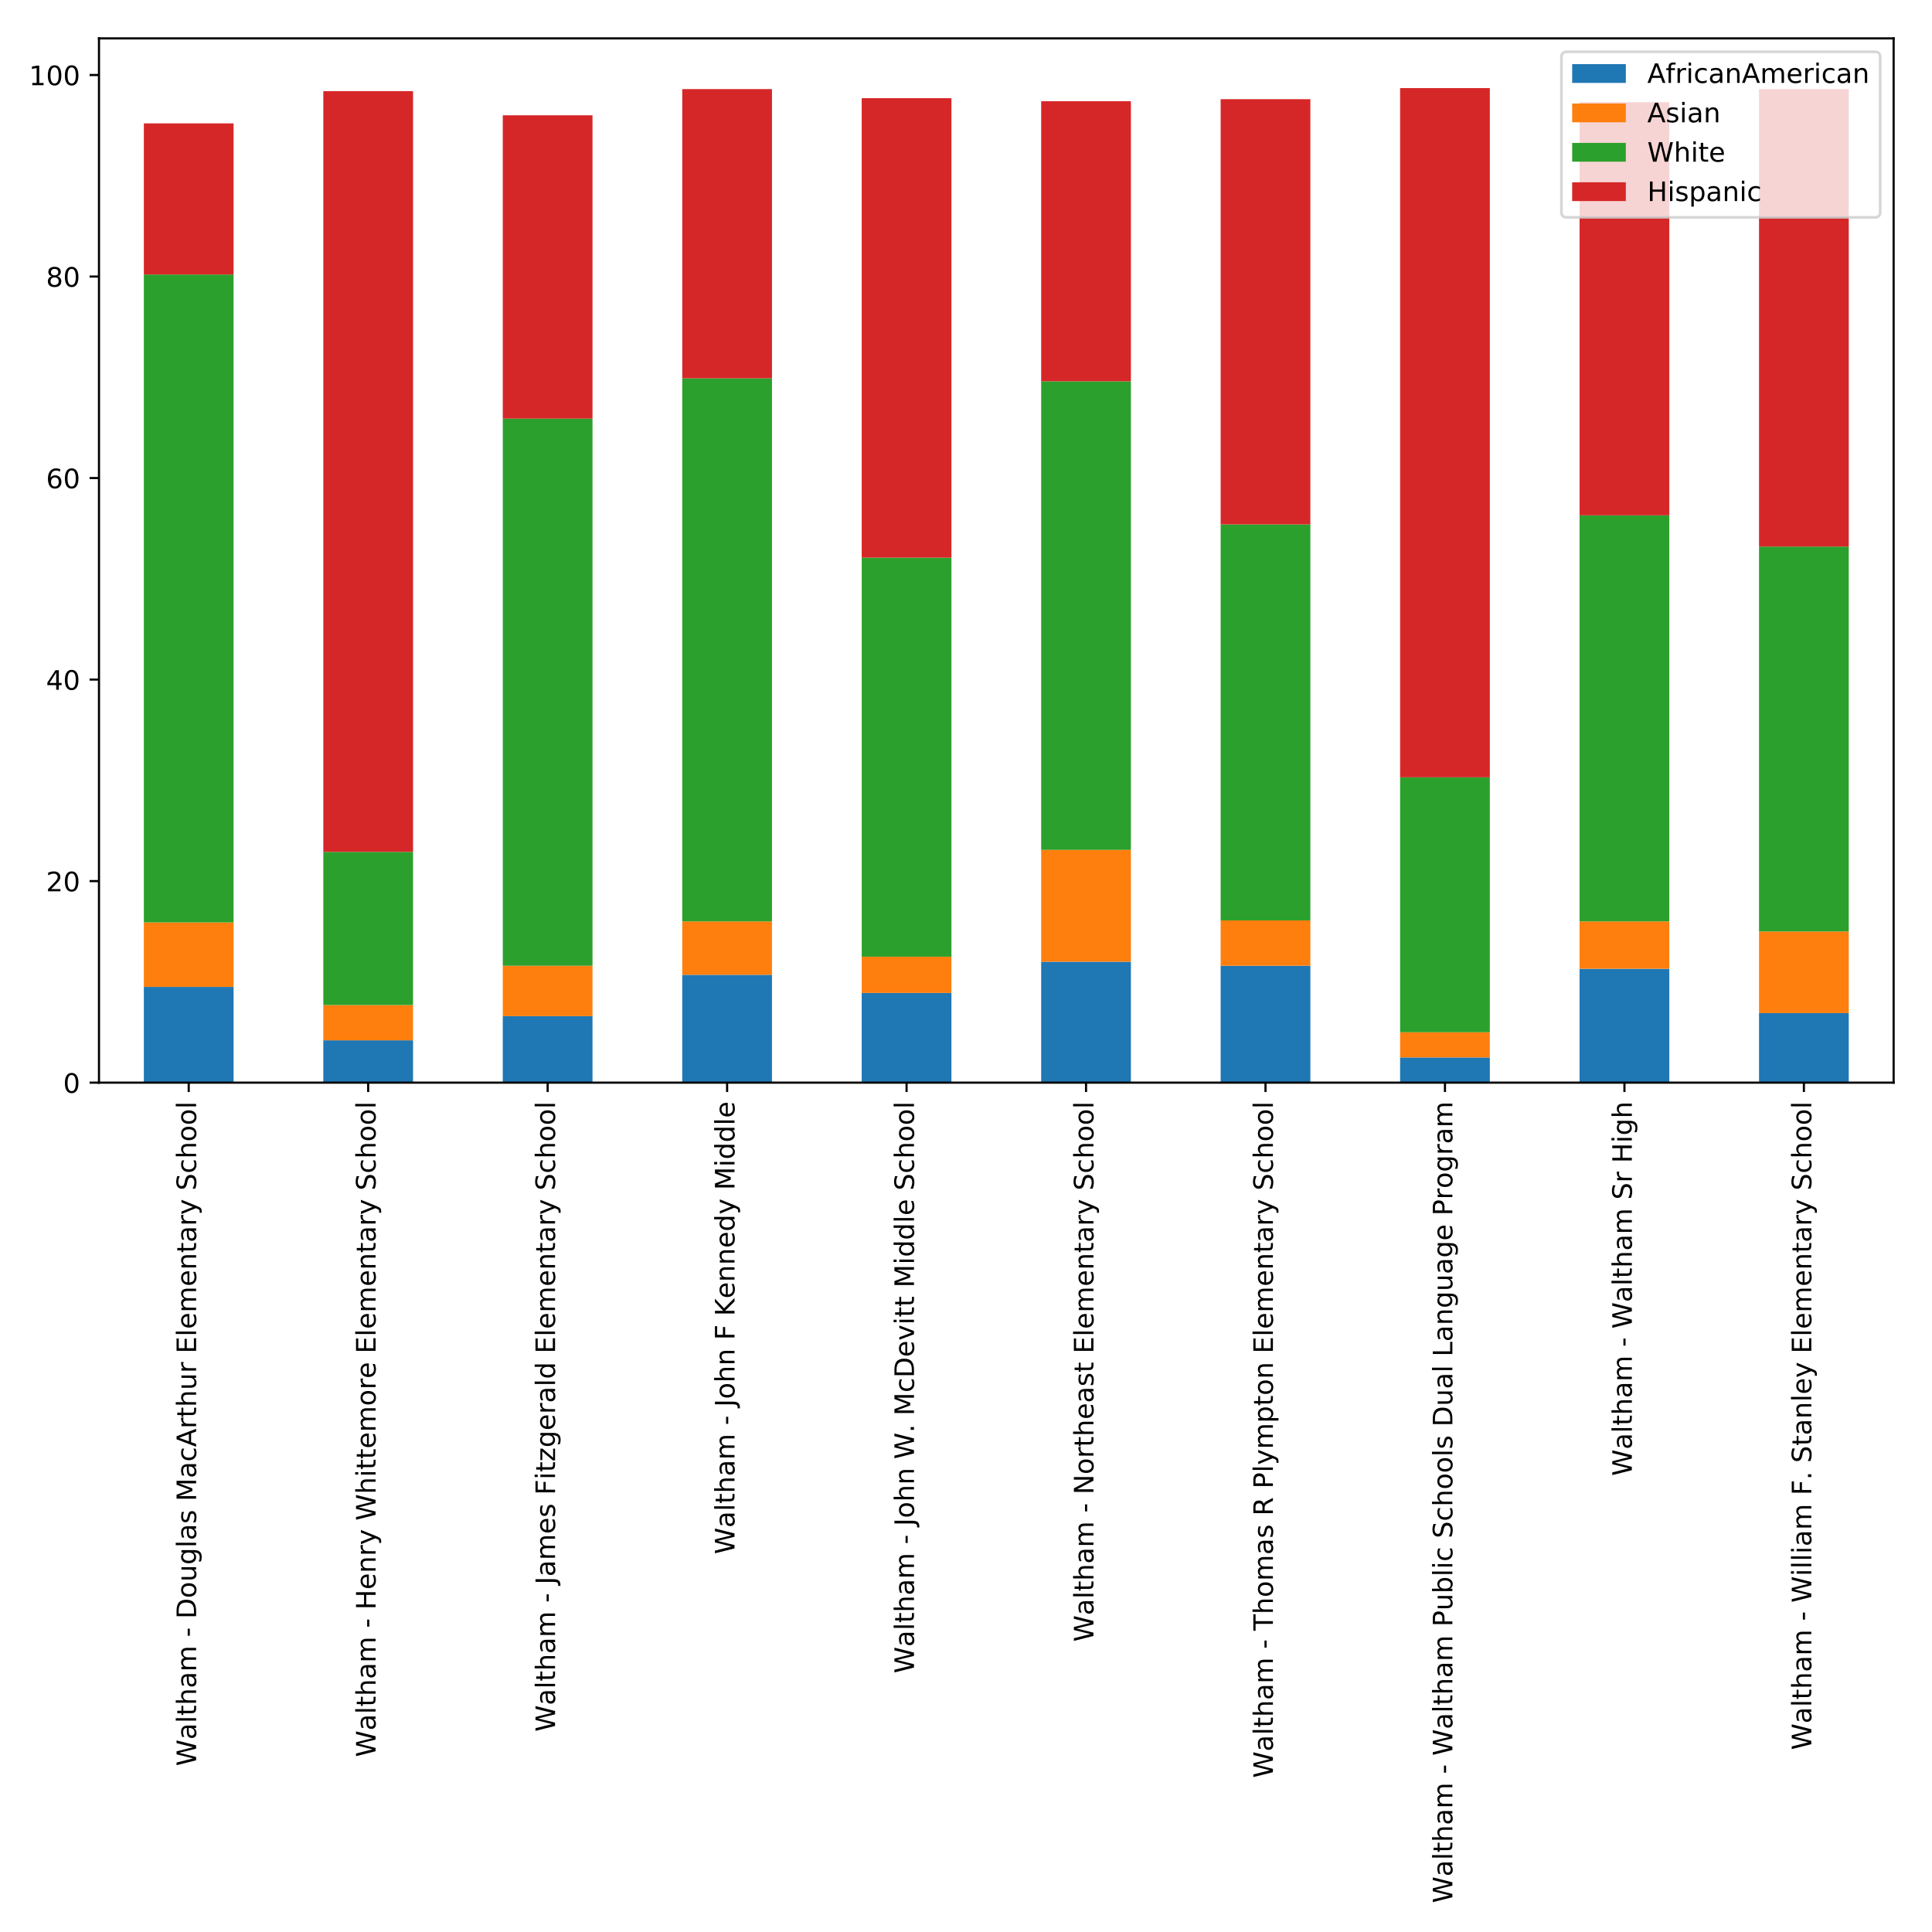 <?xml version="1.0" encoding="utf-8" standalone="no"?>
<!DOCTYPE svg PUBLIC "-//W3C//DTD SVG 1.1//EN"
  "http://www.w3.org/Graphics/SVG/1.1/DTD/svg11.dtd">
<!-- Created with matplotlib (http://matplotlib.org/) -->
<svg height="720pt" version="1.1" viewBox="0 0 720 720" width="720pt" xmlns="http://www.w3.org/2000/svg" xmlns:xlink="http://www.w3.org/1999/xlink">
 <defs>
  <style type="text/css">
*{stroke-linecap:butt;stroke-linejoin:round;}
  </style>
 </defs>
 <g id="figure_1">
  <g id="patch_1">
   <path d="M 0 720 
L 720 720 
L 720 0 
L 0 0 
z
" style="fill:#ffffff;"/>
  </g>
  <g id="axes_1">
   <g id="patch_2">
    <path d="M 36.888 403.466 
L 705.7 403.466 
L 705.7 14.3 
L 36.888 14.3 
z
" style="fill:#ffffff;"/>
   </g>
   <g id="patch_3">
    <path clip-path="url(#p756a286dbc)" d="M 53.608 403.466 
L 87.048 403.466 
L 87.048 367.792 
L 53.608 367.792 
z
" style="fill:#1f77b4;"/>
   </g>
   <g id="patch_4">
    <path clip-path="url(#p756a286dbc)" d="M 120.489 403.466 
L 153.93 403.466 
L 153.93 387.694 
L 120.489 387.694 
z
" style="fill:#1f77b4;"/>
   </g>
   <g id="patch_5">
    <path clip-path="url(#p756a286dbc)" d="M 187.37 403.466 
L 220.811 403.466 
L 220.811 378.682 
L 187.37 378.682 
z
" style="fill:#1f77b4;"/>
   </g>
   <g id="patch_6">
    <path clip-path="url(#p756a286dbc)" d="M 254.252 403.466 
L 287.692 403.466 
L 287.692 363.285 
L 254.252 363.285 
z
" style="fill:#1f77b4;"/>
   </g>
   <g id="patch_7">
    <path clip-path="url(#p756a286dbc)" d="M 321.133 403.466 
L 354.573 403.466 
L 354.573 370.045 
L 321.133 370.045 
z
" style="fill:#1f77b4;"/>
   </g>
   <g id="patch_8">
    <path clip-path="url(#p756a286dbc)" d="M 388.014 403.466 
L 421.455 403.466 
L 421.455 358.404 
L 388.014 358.404 
z
" style="fill:#1f77b4;"/>
   </g>
   <g id="patch_9">
    <path clip-path="url(#p756a286dbc)" d="M 454.895 403.466 
L 488.336 403.466 
L 488.336 359.906 
L 454.895 359.906 
z
" style="fill:#1f77b4;"/>
   </g>
   <g id="patch_10">
    <path clip-path="url(#p756a286dbc)" d="M 521.777 403.466 
L 555.217 403.466 
L 555.217 394.078 
L 521.777 394.078 
z
" style="fill:#1f77b4;"/>
   </g>
   <g id="patch_11">
    <path clip-path="url(#p756a286dbc)" d="M 588.658 403.466 
L 622.098 403.466 
L 622.098 361.032 
L 588.658 361.032 
z
" style="fill:#1f77b4;"/>
   </g>
   <g id="patch_12">
    <path clip-path="url(#p756a286dbc)" d="M 655.539 403.466 
L 688.98 403.466 
L 688.98 377.555 
L 655.539 377.555 
z
" style="fill:#1f77b4;"/>
   </g>
   <g id="patch_13">
    <path clip-path="url(#p756a286dbc)" d="M 53.608 367.792 
L 87.048 367.792 
L 87.048 343.759 
L 53.608 343.759 
z
" style="fill:#ff7f0e;"/>
   </g>
   <g id="patch_14">
    <path clip-path="url(#p756a286dbc)" d="M 120.489 387.694 
L 153.93 387.694 
L 153.93 374.551 
L 120.489 374.551 
z
" style="fill:#ff7f0e;"/>
   </g>
   <g id="patch_15">
    <path clip-path="url(#p756a286dbc)" d="M 187.37 378.682 
L 220.811 378.682 
L 220.811 359.906 
L 187.37 359.906 
z
" style="fill:#ff7f0e;"/>
   </g>
   <g id="patch_16">
    <path clip-path="url(#p756a286dbc)" d="M 254.252 363.285 
L 287.692 363.285 
L 287.692 343.383 
L 254.252 343.383 
z
" style="fill:#ff7f0e;"/>
   </g>
   <g id="patch_17">
    <path clip-path="url(#p756a286dbc)" d="M 321.133 370.045 
L 354.573 370.045 
L 354.573 356.526 
L 321.133 356.526 
z
" style="fill:#ff7f0e;"/>
   </g>
   <g id="patch_18">
    <path clip-path="url(#p756a286dbc)" d="M 388.014 358.404 
L 421.455 358.404 
L 421.455 316.722 
L 388.014 316.722 
z
" style="fill:#ff7f0e;"/>
   </g>
   <g id="patch_19">
    <path clip-path="url(#p756a286dbc)" d="M 454.895 359.906 
L 488.336 359.906 
L 488.336 343.008 
L 454.895 343.008 
z
" style="fill:#ff7f0e;"/>
   </g>
   <g id="patch_20">
    <path clip-path="url(#p756a286dbc)" d="M 521.777 394.078 
L 555.217 394.078 
L 555.217 384.69 
L 521.777 384.69 
z
" style="fill:#ff7f0e;"/>
   </g>
   <g id="patch_21">
    <path clip-path="url(#p756a286dbc)" d="M 588.658 361.032 
L 622.098 361.032 
L 622.098 343.383 
L 588.658 343.383 
z
" style="fill:#ff7f0e;"/>
   </g>
   <g id="patch_22">
    <path clip-path="url(#p756a286dbc)" d="M 655.539 377.555 
L 688.98 377.555 
L 688.98 347.138 
L 655.539 347.138 
z
" style="fill:#ff7f0e;"/>
   </g>
   <g id="patch_23">
    <path clip-path="url(#p756a286dbc)" d="M 53.608 343.759 
L 87.048 343.759 
L 87.048 102.302 
L 53.608 102.302 
z
" style="fill:#2ca02c;"/>
   </g>
   <g id="patch_24">
    <path clip-path="url(#p756a286dbc)" d="M 120.489 374.551 
L 153.93 374.551 
L 153.93 317.473 
L 120.489 317.473 
z
" style="fill:#2ca02c;"/>
   </g>
   <g id="patch_25">
    <path clip-path="url(#p756a286dbc)" d="M 187.37 359.906 
L 220.811 359.906 
L 220.811 156.001 
L 187.37 156.001 
z
" style="fill:#2ca02c;"/>
   </g>
   <g id="patch_26">
    <path clip-path="url(#p756a286dbc)" d="M 254.252 343.383 
L 287.692 343.383 
L 287.692 140.98 
L 254.252 140.98 
z
" style="fill:#2ca02c;"/>
   </g>
   <g id="patch_27">
    <path clip-path="url(#p756a286dbc)" d="M 321.133 356.526 
L 354.573 356.526 
L 354.573 207.822 
L 321.133 207.822 
z
" style="fill:#2ca02c;"/>
   </g>
   <g id="patch_28">
    <path clip-path="url(#p756a286dbc)" d="M 388.014 316.722 
L 421.455 316.722 
L 421.455 142.107 
L 388.014 142.107 
z
" style="fill:#2ca02c;"/>
   </g>
   <g id="patch_29">
    <path clip-path="url(#p756a286dbc)" d="M 454.895 343.008 
L 488.336 343.008 
L 488.336 195.43 
L 454.895 195.43 
z
" style="fill:#2ca02c;"/>
   </g>
   <g id="patch_30">
    <path clip-path="url(#p756a286dbc)" d="M 521.777 384.69 
L 555.217 384.69 
L 555.217 289.684 
L 521.777 289.684 
z
" style="fill:#2ca02c;"/>
   </g>
   <g id="patch_31">
    <path clip-path="url(#p756a286dbc)" d="M 588.658 343.383 
L 622.098 343.383 
L 622.098 192.05 
L 588.658 192.05 
z
" style="fill:#2ca02c;"/>
   </g>
   <g id="patch_32">
    <path clip-path="url(#p756a286dbc)" d="M 655.539 347.138 
L 688.98 347.138 
L 688.98 203.691 
L 655.539 203.691 
z
" style="fill:#2ca02c;"/>
   </g>
   <g id="patch_33">
    <path clip-path="url(#p756a286dbc)" d="M 53.608 102.302 
L 87.048 102.302 
L 87.048 45.975 
L 53.608 45.975 
z
" style="fill:#d62728;"/>
   </g>
   <g id="patch_34">
    <path clip-path="url(#p756a286dbc)" d="M 120.489 317.473 
L 153.93 317.473 
L 153.93 33.958 
L 120.489 33.958 
z
" style="fill:#d62728;"/>
   </g>
   <g id="patch_35">
    <path clip-path="url(#p756a286dbc)" d="M 187.37 156.001 
L 220.811 156.001 
L 220.811 42.971 
L 187.37 42.971 
z
" style="fill:#d62728;"/>
   </g>
   <g id="patch_36">
    <path clip-path="url(#p756a286dbc)" d="M 254.252 140.98 
L 287.692 140.98 
L 287.692 33.207 
L 254.252 33.207 
z
" style="fill:#d62728;"/>
   </g>
   <g id="patch_37">
    <path clip-path="url(#p756a286dbc)" d="M 321.133 207.822 
L 354.573 207.822 
L 354.573 36.587 
L 321.133 36.587 
z
" style="fill:#d62728;"/>
   </g>
   <g id="patch_38">
    <path clip-path="url(#p756a286dbc)" d="M 388.014 142.107 
L 421.455 142.107 
L 421.455 37.713 
L 388.014 37.713 
z
" style="fill:#d62728;"/>
   </g>
   <g id="patch_39">
    <path clip-path="url(#p756a286dbc)" d="M 454.895 195.43 
L 488.336 195.43 
L 488.336 36.962 
L 454.895 36.962 
z
" style="fill:#d62728;"/>
   </g>
   <g id="patch_40">
    <path clip-path="url(#p756a286dbc)" d="M 521.777 289.684 
L 555.217 289.684 
L 555.217 32.832 
L 521.777 32.832 
z
" style="fill:#d62728;"/>
   </g>
   <g id="patch_41">
    <path clip-path="url(#p756a286dbc)" d="M 588.658 192.05 
L 622.098 192.05 
L 622.098 38.089 
L 588.658 38.089 
z
" style="fill:#d62728;"/>
   </g>
   <g id="patch_42">
    <path clip-path="url(#p756a286dbc)" d="M 655.539 203.691 
L 688.98 203.691 
L 688.98 33.207 
L 655.539 33.207 
z
" style="fill:#d62728;"/>
   </g>
   <g id="matplotlib.axis_1">
    <g id="xtick_1">
     <g id="line2d_1">
      <defs>
       <path d="M 0 0 
L 0 3.5 
" id="mba7e3a25f5" style="stroke:#000000;stroke-width:0.8;"/>
      </defs>
      <g>
       <use style="stroke:#000000;stroke-width:0.8;" x="70.328" xlink:href="#mba7e3a25f5" y="403.466"/>
      </g>
     </g>
     <g id="text_1">
      <!-- Waltham - Douglas MacArthur Elementary School -->
      <defs>
       <path d="M 3.328 72.906 
L 13.281 72.906 
L 28.609 11.281 
L 43.891 72.906 
L 54.984 72.906 
L 70.312 11.281 
L 85.594 72.906 
L 95.609 72.906 
L 77.297 0 
L 64.891 0 
L 49.516 63.281 
L 33.984 0 
L 21.578 0 
z
" id="DejaVuSans-57"/>
       <path d="M 34.281 27.484 
Q 23.391 27.484 19.188 25 
Q 14.984 22.516 14.984 16.5 
Q 14.984 11.719 18.141 8.906 
Q 21.297 6.109 26.703 6.109 
Q 34.188 6.109 38.703 11.406 
Q 43.219 16.703 43.219 25.484 
L 43.219 27.484 
z
M 52.203 31.203 
L 52.203 0 
L 43.219 0 
L 43.219 8.297 
Q 40.141 3.328 35.547 0.953 
Q 30.953 -1.422 24.312 -1.422 
Q 15.922 -1.422 10.953 3.297 
Q 6 8.016 6 15.922 
Q 6 25.141 12.172 29.828 
Q 18.359 34.516 30.609 34.516 
L 43.219 34.516 
L 43.219 35.406 
Q 43.219 41.609 39.141 45 
Q 35.062 48.391 27.688 48.391 
Q 23 48.391 18.547 47.266 
Q 14.109 46.141 10.016 43.891 
L 10.016 52.203 
Q 14.938 54.109 19.578 55.047 
Q 24.219 56 28.609 56 
Q 40.484 56 46.344 49.844 
Q 52.203 43.703 52.203 31.203 
z
" id="DejaVuSans-61"/>
       <path d="M 9.422 75.984 
L 18.406 75.984 
L 18.406 0 
L 9.422 0 
z
" id="DejaVuSans-6c"/>
       <path d="M 18.312 70.219 
L 18.312 54.688 
L 36.812 54.688 
L 36.812 47.703 
L 18.312 47.703 
L 18.312 18.016 
Q 18.312 11.328 20.141 9.422 
Q 21.969 7.516 27.594 7.516 
L 36.812 7.516 
L 36.812 0 
L 27.594 0 
Q 17.188 0 13.234 3.875 
Q 9.281 7.766 9.281 18.016 
L 9.281 47.703 
L 2.688 47.703 
L 2.688 54.688 
L 9.281 54.688 
L 9.281 70.219 
z
" id="DejaVuSans-74"/>
       <path d="M 54.891 33.016 
L 54.891 0 
L 45.906 0 
L 45.906 32.719 
Q 45.906 40.484 42.875 44.328 
Q 39.844 48.188 33.797 48.188 
Q 26.516 48.188 22.312 43.547 
Q 18.109 38.922 18.109 30.906 
L 18.109 0 
L 9.078 0 
L 9.078 75.984 
L 18.109 75.984 
L 18.109 46.188 
Q 21.344 51.125 25.703 53.562 
Q 30.078 56 35.797 56 
Q 45.219 56 50.047 50.172 
Q 54.891 44.344 54.891 33.016 
z
" id="DejaVuSans-68"/>
       <path d="M 52 44.188 
Q 55.375 50.25 60.062 53.125 
Q 64.75 56 71.094 56 
Q 79.641 56 84.281 50.016 
Q 88.922 44.047 88.922 33.016 
L 88.922 0 
L 79.891 0 
L 79.891 32.719 
Q 79.891 40.578 77.094 44.375 
Q 74.312 48.188 68.609 48.188 
Q 61.625 48.188 57.562 43.547 
Q 53.516 38.922 53.516 30.906 
L 53.516 0 
L 44.484 0 
L 44.484 32.719 
Q 44.484 40.625 41.703 44.406 
Q 38.922 48.188 33.109 48.188 
Q 26.219 48.188 22.156 43.531 
Q 18.109 38.875 18.109 30.906 
L 18.109 0 
L 9.078 0 
L 9.078 54.688 
L 18.109 54.688 
L 18.109 46.188 
Q 21.188 51.219 25.484 53.609 
Q 29.781 56 35.688 56 
Q 41.656 56 45.828 52.969 
Q 50 49.953 52 44.188 
z
" id="DejaVuSans-6d"/>
       <path id="DejaVuSans-20"/>
       <path d="M 4.891 31.391 
L 31.203 31.391 
L 31.203 23.391 
L 4.891 23.391 
z
" id="DejaVuSans-2d"/>
       <path d="M 19.672 64.797 
L 19.672 8.109 
L 31.594 8.109 
Q 46.688 8.109 53.688 14.938 
Q 60.688 21.781 60.688 36.531 
Q 60.688 51.172 53.688 57.984 
Q 46.688 64.797 31.594 64.797 
z
M 9.812 72.906 
L 30.078 72.906 
Q 51.266 72.906 61.172 64.094 
Q 71.094 55.281 71.094 36.531 
Q 71.094 17.672 61.125 8.828 
Q 51.172 0 30.078 0 
L 9.812 0 
z
" id="DejaVuSans-44"/>
       <path d="M 30.609 48.391 
Q 23.391 48.391 19.188 42.75 
Q 14.984 37.109 14.984 27.297 
Q 14.984 17.484 19.156 11.844 
Q 23.344 6.203 30.609 6.203 
Q 37.797 6.203 41.984 11.859 
Q 46.188 17.531 46.188 27.297 
Q 46.188 37.016 41.984 42.703 
Q 37.797 48.391 30.609 48.391 
z
M 30.609 56 
Q 42.328 56 49.016 48.375 
Q 55.719 40.766 55.719 27.297 
Q 55.719 13.875 49.016 6.219 
Q 42.328 -1.422 30.609 -1.422 
Q 18.844 -1.422 12.172 6.219 
Q 5.516 13.875 5.516 27.297 
Q 5.516 40.766 12.172 48.375 
Q 18.844 56 30.609 56 
z
" id="DejaVuSans-6f"/>
       <path d="M 8.5 21.578 
L 8.5 54.688 
L 17.484 54.688 
L 17.484 21.922 
Q 17.484 14.156 20.5 10.266 
Q 23.531 6.391 29.594 6.391 
Q 36.859 6.391 41.078 11.031 
Q 45.312 15.672 45.312 23.688 
L 45.312 54.688 
L 54.297 54.688 
L 54.297 0 
L 45.312 0 
L 45.312 8.406 
Q 42.047 3.422 37.719 1 
Q 33.406 -1.422 27.688 -1.422 
Q 18.266 -1.422 13.375 4.438 
Q 8.5 10.297 8.5 21.578 
z
M 31.109 56 
z
" id="DejaVuSans-75"/>
       <path d="M 45.406 27.984 
Q 45.406 37.75 41.375 43.109 
Q 37.359 48.484 30.078 48.484 
Q 22.859 48.484 18.828 43.109 
Q 14.797 37.75 14.797 27.984 
Q 14.797 18.266 18.828 12.891 
Q 22.859 7.516 30.078 7.516 
Q 37.359 7.516 41.375 12.891 
Q 45.406 18.266 45.406 27.984 
z
M 54.391 6.781 
Q 54.391 -7.172 48.188 -13.984 
Q 42 -20.797 29.203 -20.797 
Q 24.469 -20.797 20.266 -20.094 
Q 16.062 -19.391 12.109 -17.922 
L 12.109 -9.188 
Q 16.062 -11.328 19.922 -12.344 
Q 23.781 -13.375 27.781 -13.375 
Q 36.625 -13.375 41.016 -8.766 
Q 45.406 -4.156 45.406 5.172 
L 45.406 9.625 
Q 42.625 4.781 38.281 2.391 
Q 33.938 0 27.875 0 
Q 17.828 0 11.672 7.656 
Q 5.516 15.328 5.516 27.984 
Q 5.516 40.672 11.672 48.328 
Q 17.828 56 27.875 56 
Q 33.938 56 38.281 53.609 
Q 42.625 51.219 45.406 46.391 
L 45.406 54.688 
L 54.391 54.688 
z
" id="DejaVuSans-67"/>
       <path d="M 44.281 53.078 
L 44.281 44.578 
Q 40.484 46.531 36.375 47.5 
Q 32.281 48.484 27.875 48.484 
Q 21.188 48.484 17.844 46.438 
Q 14.5 44.391 14.5 40.281 
Q 14.5 37.156 16.891 35.375 
Q 19.281 33.594 26.516 31.984 
L 29.594 31.297 
Q 39.156 29.25 43.188 25.516 
Q 47.219 21.781 47.219 15.094 
Q 47.219 7.469 41.188 3.016 
Q 35.156 -1.422 24.609 -1.422 
Q 20.219 -1.422 15.453 -0.562 
Q 10.688 0.297 5.422 2 
L 5.422 11.281 
Q 10.406 8.688 15.234 7.391 
Q 20.062 6.109 24.812 6.109 
Q 31.156 6.109 34.562 8.281 
Q 37.984 10.453 37.984 14.406 
Q 37.984 18.062 35.516 20.016 
Q 33.062 21.969 24.703 23.781 
L 21.578 24.516 
Q 13.234 26.266 9.516 29.906 
Q 5.812 33.547 5.812 39.891 
Q 5.812 47.609 11.281 51.797 
Q 16.75 56 26.812 56 
Q 31.781 56 36.172 55.266 
Q 40.578 54.547 44.281 53.078 
z
" id="DejaVuSans-73"/>
       <path d="M 9.812 72.906 
L 24.516 72.906 
L 43.109 23.297 
L 61.812 72.906 
L 76.516 72.906 
L 76.516 0 
L 66.891 0 
L 66.891 64.016 
L 48.094 14.016 
L 38.188 14.016 
L 19.391 64.016 
L 19.391 0 
L 9.812 0 
z
" id="DejaVuSans-4d"/>
       <path d="M 48.781 52.594 
L 48.781 44.188 
Q 44.969 46.297 41.141 47.344 
Q 37.312 48.391 33.406 48.391 
Q 24.656 48.391 19.812 42.844 
Q 14.984 37.312 14.984 27.297 
Q 14.984 17.281 19.812 11.734 
Q 24.656 6.203 33.406 6.203 
Q 37.312 6.203 41.141 7.25 
Q 44.969 8.297 48.781 10.406 
L 48.781 2.094 
Q 45.016 0.344 40.984 -0.531 
Q 36.969 -1.422 32.422 -1.422 
Q 20.062 -1.422 12.781 6.344 
Q 5.516 14.109 5.516 27.297 
Q 5.516 40.672 12.859 48.328 
Q 20.219 56 33.016 56 
Q 37.156 56 41.109 55.141 
Q 45.062 54.297 48.781 52.594 
z
" id="DejaVuSans-63"/>
       <path d="M 34.188 63.188 
L 20.797 26.906 
L 47.609 26.906 
z
M 28.609 72.906 
L 39.797 72.906 
L 67.578 0 
L 57.328 0 
L 50.688 18.703 
L 17.828 18.703 
L 11.188 0 
L 0.781 0 
z
" id="DejaVuSans-41"/>
       <path d="M 41.109 46.297 
Q 39.594 47.172 37.812 47.578 
Q 36.031 48 33.891 48 
Q 26.266 48 22.188 43.047 
Q 18.109 38.094 18.109 28.812 
L 18.109 0 
L 9.078 0 
L 9.078 54.688 
L 18.109 54.688 
L 18.109 46.188 
Q 20.953 51.172 25.484 53.578 
Q 30.031 56 36.531 56 
Q 37.453 56 38.578 55.875 
Q 39.703 55.766 41.062 55.516 
z
" id="DejaVuSans-72"/>
       <path d="M 9.812 72.906 
L 55.906 72.906 
L 55.906 64.594 
L 19.672 64.594 
L 19.672 43.016 
L 54.391 43.016 
L 54.391 34.719 
L 19.672 34.719 
L 19.672 8.297 
L 56.781 8.297 
L 56.781 0 
L 9.812 0 
z
" id="DejaVuSans-45"/>
       <path d="M 56.203 29.594 
L 56.203 25.203 
L 14.891 25.203 
Q 15.484 15.922 20.484 11.062 
Q 25.484 6.203 34.422 6.203 
Q 39.594 6.203 44.453 7.469 
Q 49.312 8.734 54.109 11.281 
L 54.109 2.781 
Q 49.266 0.734 44.188 -0.344 
Q 39.109 -1.422 33.891 -1.422 
Q 20.797 -1.422 13.156 6.188 
Q 5.516 13.812 5.516 26.812 
Q 5.516 40.234 12.766 48.109 
Q 20.016 56 32.328 56 
Q 43.359 56 49.781 48.891 
Q 56.203 41.797 56.203 29.594 
z
M 47.219 32.234 
Q 47.125 39.594 43.094 43.984 
Q 39.062 48.391 32.422 48.391 
Q 24.906 48.391 20.391 44.141 
Q 15.875 39.891 15.188 32.172 
z
" id="DejaVuSans-65"/>
       <path d="M 54.891 33.016 
L 54.891 0 
L 45.906 0 
L 45.906 32.719 
Q 45.906 40.484 42.875 44.328 
Q 39.844 48.188 33.797 48.188 
Q 26.516 48.188 22.312 43.547 
Q 18.109 38.922 18.109 30.906 
L 18.109 0 
L 9.078 0 
L 9.078 54.688 
L 18.109 54.688 
L 18.109 46.188 
Q 21.344 51.125 25.703 53.562 
Q 30.078 56 35.797 56 
Q 45.219 56 50.047 50.172 
Q 54.891 44.344 54.891 33.016 
z
" id="DejaVuSans-6e"/>
       <path d="M 32.172 -5.078 
Q 28.375 -14.844 24.75 -17.812 
Q 21.141 -20.797 15.094 -20.797 
L 7.906 -20.797 
L 7.906 -13.281 
L 13.188 -13.281 
Q 16.891 -13.281 18.938 -11.516 
Q 21 -9.766 23.484 -3.219 
L 25.094 0.875 
L 2.984 54.688 
L 12.5 54.688 
L 29.594 11.922 
L 46.688 54.688 
L 56.203 54.688 
z
" id="DejaVuSans-79"/>
       <path d="M 53.516 70.516 
L 53.516 60.891 
Q 47.906 63.578 42.922 64.891 
Q 37.938 66.219 33.297 66.219 
Q 25.25 66.219 20.875 63.094 
Q 16.5 59.969 16.5 54.203 
Q 16.5 49.359 19.406 46.891 
Q 22.312 44.438 30.422 42.922 
L 36.375 41.703 
Q 47.406 39.594 52.656 34.297 
Q 57.906 29 57.906 20.125 
Q 57.906 9.516 50.797 4.047 
Q 43.703 -1.422 29.984 -1.422 
Q 24.812 -1.422 18.969 -0.25 
Q 13.141 0.922 6.891 3.219 
L 6.891 13.375 
Q 12.891 10.016 18.656 8.297 
Q 24.422 6.594 29.984 6.594 
Q 38.422 6.594 43.016 9.906 
Q 47.609 13.234 47.609 19.391 
Q 47.609 24.75 44.312 27.781 
Q 41.016 30.812 33.5 32.328 
L 27.484 33.5 
Q 16.453 35.688 11.516 40.375 
Q 6.594 45.062 6.594 53.422 
Q 6.594 63.094 13.406 68.656 
Q 20.219 74.219 32.172 74.219 
Q 37.312 74.219 42.625 73.281 
Q 47.953 72.359 53.516 70.516 
z
" id="DejaVuSans-53"/>
      </defs>
      <g transform="translate(73.088 658.167)rotate(-90)scale(0.1 -0.1)">
       <use xlink:href="#DejaVuSans-57"/>
       <use x="98.783" xlink:href="#DejaVuSans-61"/>
       <use x="160.062" xlink:href="#DejaVuSans-6c"/>
       <use x="187.846" xlink:href="#DejaVuSans-74"/>
       <use x="227.055" xlink:href="#DejaVuSans-68"/>
       <use x="290.434" xlink:href="#DejaVuSans-61"/>
       <use x="351.713" xlink:href="#DejaVuSans-6d"/>
       <use x="449.125" xlink:href="#DejaVuSans-20"/>
       <use x="480.912" xlink:href="#DejaVuSans-2d"/>
       <use x="516.996" xlink:href="#DejaVuSans-20"/>
       <use x="548.783" xlink:href="#DejaVuSans-44"/>
       <use x="625.785" xlink:href="#DejaVuSans-6f"/>
       <use x="686.967" xlink:href="#DejaVuSans-75"/>
       <use x="750.346" xlink:href="#DejaVuSans-67"/>
       <use x="813.822" xlink:href="#DejaVuSans-6c"/>
       <use x="841.605" xlink:href="#DejaVuSans-61"/>
       <use x="902.885" xlink:href="#DejaVuSans-73"/>
       <use x="954.984" xlink:href="#DejaVuSans-20"/>
       <use x="986.771" xlink:href="#DejaVuSans-4d"/>
       <use x="1073.051" xlink:href="#DejaVuSans-61"/>
       <use x="1134.33" xlink:href="#DejaVuSans-63"/>
       <use x="1189.311" xlink:href="#DejaVuSans-41"/>
       <use x="1257.719" xlink:href="#DejaVuSans-72"/>
       <use x="1298.832" xlink:href="#DejaVuSans-74"/>
       <use x="1338.041" xlink:href="#DejaVuSans-68"/>
       <use x="1401.42" xlink:href="#DejaVuSans-75"/>
       <use x="1464.799" xlink:href="#DejaVuSans-72"/>
       <use x="1505.912" xlink:href="#DejaVuSans-20"/>
       <use x="1537.699" xlink:href="#DejaVuSans-45"/>
       <use x="1600.883" xlink:href="#DejaVuSans-6c"/>
       <use x="1628.666" xlink:href="#DejaVuSans-65"/>
       <use x="1690.189" xlink:href="#DejaVuSans-6d"/>
       <use x="1787.602" xlink:href="#DejaVuSans-65"/>
       <use x="1849.125" xlink:href="#DejaVuSans-6e"/>
       <use x="1912.504" xlink:href="#DejaVuSans-74"/>
       <use x="1951.713" xlink:href="#DejaVuSans-61"/>
       <use x="2012.992" xlink:href="#DejaVuSans-72"/>
       <use x="2054.105" xlink:href="#DejaVuSans-79"/>
       <use x="2113.285" xlink:href="#DejaVuSans-20"/>
       <use x="2145.072" xlink:href="#DejaVuSans-53"/>
       <use x="2208.549" xlink:href="#DejaVuSans-63"/>
       <use x="2263.529" xlink:href="#DejaVuSans-68"/>
       <use x="2326.908" xlink:href="#DejaVuSans-6f"/>
       <use x="2388.09" xlink:href="#DejaVuSans-6f"/>
       <use x="2449.271" xlink:href="#DejaVuSans-6c"/>
      </g>
     </g>
    </g>
    <g id="xtick_2">
     <g id="line2d_2">
      <g>
       <use style="stroke:#000000;stroke-width:0.8;" x="137.209" xlink:href="#mba7e3a25f5" y="403.466"/>
      </g>
     </g>
     <g id="text_2">
      <!-- Waltham - Henry Whittemore Elementary School -->
      <defs>
       <path d="M 9.812 72.906 
L 19.672 72.906 
L 19.672 43.016 
L 55.516 43.016 
L 55.516 72.906 
L 65.375 72.906 
L 65.375 0 
L 55.516 0 
L 55.516 34.719 
L 19.672 34.719 
L 19.672 0 
L 9.812 0 
z
" id="DejaVuSans-48"/>
       <path d="M 9.422 54.688 
L 18.406 54.688 
L 18.406 0 
L 9.422 0 
z
M 9.422 75.984 
L 18.406 75.984 
L 18.406 64.594 
L 9.422 64.594 
z
" id="DejaVuSans-69"/>
      </defs>
      <g transform="translate(139.969 654.792)rotate(-90)scale(0.1 -0.1)">
       <use xlink:href="#DejaVuSans-57"/>
       <use x="98.783" xlink:href="#DejaVuSans-61"/>
       <use x="160.062" xlink:href="#DejaVuSans-6c"/>
       <use x="187.846" xlink:href="#DejaVuSans-74"/>
       <use x="227.055" xlink:href="#DejaVuSans-68"/>
       <use x="290.434" xlink:href="#DejaVuSans-61"/>
       <use x="351.713" xlink:href="#DejaVuSans-6d"/>
       <use x="449.125" xlink:href="#DejaVuSans-20"/>
       <use x="480.912" xlink:href="#DejaVuSans-2d"/>
       <use x="516.996" xlink:href="#DejaVuSans-20"/>
       <use x="548.783" xlink:href="#DejaVuSans-48"/>
       <use x="623.979" xlink:href="#DejaVuSans-65"/>
       <use x="685.502" xlink:href="#DejaVuSans-6e"/>
       <use x="748.881" xlink:href="#DejaVuSans-72"/>
       <use x="789.994" xlink:href="#DejaVuSans-79"/>
       <use x="849.174" xlink:href="#DejaVuSans-20"/>
       <use x="880.961" xlink:href="#DejaVuSans-57"/>
       <use x="979.838" xlink:href="#DejaVuSans-68"/>
       <use x="1043.217" xlink:href="#DejaVuSans-69"/>
       <use x="1071" xlink:href="#DejaVuSans-74"/>
       <use x="1110.209" xlink:href="#DejaVuSans-74"/>
       <use x="1149.418" xlink:href="#DejaVuSans-65"/>
       <use x="1210.941" xlink:href="#DejaVuSans-6d"/>
       <use x="1308.354" xlink:href="#DejaVuSans-6f"/>
       <use x="1369.535" xlink:href="#DejaVuSans-72"/>
       <use x="1410.617" xlink:href="#DejaVuSans-65"/>
       <use x="1472.141" xlink:href="#DejaVuSans-20"/>
       <use x="1503.928" xlink:href="#DejaVuSans-45"/>
       <use x="1567.111" xlink:href="#DejaVuSans-6c"/>
       <use x="1594.895" xlink:href="#DejaVuSans-65"/>
       <use x="1656.418" xlink:href="#DejaVuSans-6d"/>
       <use x="1753.83" xlink:href="#DejaVuSans-65"/>
       <use x="1815.354" xlink:href="#DejaVuSans-6e"/>
       <use x="1878.732" xlink:href="#DejaVuSans-74"/>
       <use x="1917.941" xlink:href="#DejaVuSans-61"/>
       <use x="1979.221" xlink:href="#DejaVuSans-72"/>
       <use x="2020.334" xlink:href="#DejaVuSans-79"/>
       <use x="2079.514" xlink:href="#DejaVuSans-20"/>
       <use x="2111.301" xlink:href="#DejaVuSans-53"/>
       <use x="2174.777" xlink:href="#DejaVuSans-63"/>
       <use x="2229.758" xlink:href="#DejaVuSans-68"/>
       <use x="2293.137" xlink:href="#DejaVuSans-6f"/>
       <use x="2354.318" xlink:href="#DejaVuSans-6f"/>
       <use x="2415.5" xlink:href="#DejaVuSans-6c"/>
      </g>
     </g>
    </g>
    <g id="xtick_3">
     <g id="line2d_3">
      <g>
       <use style="stroke:#000000;stroke-width:0.8;" x="204.091" xlink:href="#mba7e3a25f5" y="403.466"/>
      </g>
     </g>
     <g id="text_3">
      <!-- Waltham - James Fitzgerald Elementary School -->
      <defs>
       <path d="M 9.812 72.906 
L 19.672 72.906 
L 19.672 5.078 
Q 19.672 -8.109 14.672 -14.062 
Q 9.672 -20.016 -1.422 -20.016 
L -5.172 -20.016 
L -5.172 -11.719 
L -2.094 -11.719 
Q 4.438 -11.719 7.125 -8.047 
Q 9.812 -4.391 9.812 5.078 
z
" id="DejaVuSans-4a"/>
       <path d="M 9.812 72.906 
L 51.703 72.906 
L 51.703 64.594 
L 19.672 64.594 
L 19.672 43.109 
L 48.578 43.109 
L 48.578 34.812 
L 19.672 34.812 
L 19.672 0 
L 9.812 0 
z
" id="DejaVuSans-46"/>
       <path d="M 5.516 54.688 
L 48.188 54.688 
L 48.188 46.484 
L 14.406 7.172 
L 48.188 7.172 
L 48.188 0 
L 4.297 0 
L 4.297 8.203 
L 38.094 47.516 
L 5.516 47.516 
z
" id="DejaVuSans-7a"/>
       <path d="M 45.406 46.391 
L 45.406 75.984 
L 54.391 75.984 
L 54.391 0 
L 45.406 0 
L 45.406 8.203 
Q 42.578 3.328 38.25 0.953 
Q 33.938 -1.422 27.875 -1.422 
Q 17.969 -1.422 11.734 6.484 
Q 5.516 14.406 5.516 27.297 
Q 5.516 40.188 11.734 48.094 
Q 17.969 56 27.875 56 
Q 33.938 56 38.25 53.625 
Q 42.578 51.266 45.406 46.391 
z
M 14.797 27.297 
Q 14.797 17.391 18.875 11.75 
Q 22.953 6.109 30.078 6.109 
Q 37.203 6.109 41.297 11.75 
Q 45.406 17.391 45.406 27.297 
Q 45.406 37.203 41.297 42.844 
Q 37.203 48.484 30.078 48.484 
Q 22.953 48.484 18.875 42.844 
Q 14.797 37.203 14.797 27.297 
z
" id="DejaVuSans-64"/>
      </defs>
      <g transform="translate(206.85 645.37)rotate(-90)scale(0.1 -0.1)">
       <use xlink:href="#DejaVuSans-57"/>
       <use x="98.783" xlink:href="#DejaVuSans-61"/>
       <use x="160.062" xlink:href="#DejaVuSans-6c"/>
       <use x="187.846" xlink:href="#DejaVuSans-74"/>
       <use x="227.055" xlink:href="#DejaVuSans-68"/>
       <use x="290.434" xlink:href="#DejaVuSans-61"/>
       <use x="351.713" xlink:href="#DejaVuSans-6d"/>
       <use x="449.125" xlink:href="#DejaVuSans-20"/>
       <use x="480.912" xlink:href="#DejaVuSans-2d"/>
       <use x="516.996" xlink:href="#DejaVuSans-20"/>
       <use x="548.783" xlink:href="#DejaVuSans-4a"/>
       <use x="578.275" xlink:href="#DejaVuSans-61"/>
       <use x="639.555" xlink:href="#DejaVuSans-6d"/>
       <use x="736.967" xlink:href="#DejaVuSans-65"/>
       <use x="798.49" xlink:href="#DejaVuSans-73"/>
       <use x="850.59" xlink:href="#DejaVuSans-20"/>
       <use x="882.377" xlink:href="#DejaVuSans-46"/>
       <use x="939.787" xlink:href="#DejaVuSans-69"/>
       <use x="967.57" xlink:href="#DejaVuSans-74"/>
       <use x="1006.779" xlink:href="#DejaVuSans-7a"/>
       <use x="1059.27" xlink:href="#DejaVuSans-67"/>
       <use x="1122.746" xlink:href="#DejaVuSans-65"/>
       <use x="1184.27" xlink:href="#DejaVuSans-72"/>
       <use x="1225.383" xlink:href="#DejaVuSans-61"/>
       <use x="1286.662" xlink:href="#DejaVuSans-6c"/>
       <use x="1314.445" xlink:href="#DejaVuSans-64"/>
       <use x="1377.922" xlink:href="#DejaVuSans-20"/>
       <use x="1409.709" xlink:href="#DejaVuSans-45"/>
       <use x="1472.893" xlink:href="#DejaVuSans-6c"/>
       <use x="1500.676" xlink:href="#DejaVuSans-65"/>
       <use x="1562.199" xlink:href="#DejaVuSans-6d"/>
       <use x="1659.611" xlink:href="#DejaVuSans-65"/>
       <use x="1721.135" xlink:href="#DejaVuSans-6e"/>
       <use x="1784.514" xlink:href="#DejaVuSans-74"/>
       <use x="1823.723" xlink:href="#DejaVuSans-61"/>
       <use x="1885.002" xlink:href="#DejaVuSans-72"/>
       <use x="1926.115" xlink:href="#DejaVuSans-79"/>
       <use x="1985.295" xlink:href="#DejaVuSans-20"/>
       <use x="2017.082" xlink:href="#DejaVuSans-53"/>
       <use x="2080.559" xlink:href="#DejaVuSans-63"/>
       <use x="2135.539" xlink:href="#DejaVuSans-68"/>
       <use x="2198.918" xlink:href="#DejaVuSans-6f"/>
       <use x="2260.1" xlink:href="#DejaVuSans-6f"/>
       <use x="2321.281" xlink:href="#DejaVuSans-6c"/>
      </g>
     </g>
    </g>
    <g id="xtick_4">
     <g id="line2d_4">
      <g>
       <use style="stroke:#000000;stroke-width:0.8;" x="270.972" xlink:href="#mba7e3a25f5" y="403.466"/>
      </g>
     </g>
     <g id="text_4">
      <!-- Waltham - John F Kennedy Middle -->
      <defs>
       <path d="M 9.812 72.906 
L 19.672 72.906 
L 19.672 42.094 
L 52.391 72.906 
L 65.094 72.906 
L 28.906 38.922 
L 67.672 0 
L 54.688 0 
L 19.672 35.109 
L 19.672 0 
L 9.812 0 
z
" id="DejaVuSans-4b"/>
      </defs>
      <g transform="translate(273.731 579.203)rotate(-90)scale(0.1 -0.1)">
       <use xlink:href="#DejaVuSans-57"/>
       <use x="98.783" xlink:href="#DejaVuSans-61"/>
       <use x="160.062" xlink:href="#DejaVuSans-6c"/>
       <use x="187.846" xlink:href="#DejaVuSans-74"/>
       <use x="227.055" xlink:href="#DejaVuSans-68"/>
       <use x="290.434" xlink:href="#DejaVuSans-61"/>
       <use x="351.713" xlink:href="#DejaVuSans-6d"/>
       <use x="449.125" xlink:href="#DejaVuSans-20"/>
       <use x="480.912" xlink:href="#DejaVuSans-2d"/>
       <use x="516.996" xlink:href="#DejaVuSans-20"/>
       <use x="548.783" xlink:href="#DejaVuSans-4a"/>
       <use x="578.275" xlink:href="#DejaVuSans-6f"/>
       <use x="639.457" xlink:href="#DejaVuSans-68"/>
       <use x="702.836" xlink:href="#DejaVuSans-6e"/>
       <use x="766.215" xlink:href="#DejaVuSans-20"/>
       <use x="798.002" xlink:href="#DejaVuSans-46"/>
       <use x="855.521" xlink:href="#DejaVuSans-20"/>
       <use x="887.309" xlink:href="#DejaVuSans-4b"/>
       <use x="952.807" xlink:href="#DejaVuSans-65"/>
       <use x="1014.33" xlink:href="#DejaVuSans-6e"/>
       <use x="1077.709" xlink:href="#DejaVuSans-6e"/>
       <use x="1141.088" xlink:href="#DejaVuSans-65"/>
       <use x="1202.611" xlink:href="#DejaVuSans-64"/>
       <use x="1266.088" xlink:href="#DejaVuSans-79"/>
       <use x="1325.268" xlink:href="#DejaVuSans-20"/>
       <use x="1357.055" xlink:href="#DejaVuSans-4d"/>
       <use x="1443.334" xlink:href="#DejaVuSans-69"/>
       <use x="1471.117" xlink:href="#DejaVuSans-64"/>
       <use x="1534.594" xlink:href="#DejaVuSans-64"/>
       <use x="1598.07" xlink:href="#DejaVuSans-6c"/>
       <use x="1625.854" xlink:href="#DejaVuSans-65"/>
      </g>
     </g>
    </g>
    <g id="xtick_5">
     <g id="line2d_5">
      <g>
       <use style="stroke:#000000;stroke-width:0.8;" x="337.853" xlink:href="#mba7e3a25f5" y="403.466"/>
      </g>
     </g>
     <g id="text_5">
      <!-- Waltham - John W. McDevitt Middle School -->
      <defs>
       <path d="M 10.688 12.406 
L 21 12.406 
L 21 0 
L 10.688 0 
z
" id="DejaVuSans-2e"/>
       <path d="M 2.984 54.688 
L 12.5 54.688 
L 29.594 8.797 
L 46.688 54.688 
L 56.203 54.688 
L 35.688 0 
L 23.484 0 
z
" id="DejaVuSans-76"/>
      </defs>
      <g transform="translate(340.613 623.597)rotate(-90)scale(0.1 -0.1)">
       <use xlink:href="#DejaVuSans-57"/>
       <use x="98.783" xlink:href="#DejaVuSans-61"/>
       <use x="160.062" xlink:href="#DejaVuSans-6c"/>
       <use x="187.846" xlink:href="#DejaVuSans-74"/>
       <use x="227.055" xlink:href="#DejaVuSans-68"/>
       <use x="290.434" xlink:href="#DejaVuSans-61"/>
       <use x="351.713" xlink:href="#DejaVuSans-6d"/>
       <use x="449.125" xlink:href="#DejaVuSans-20"/>
       <use x="480.912" xlink:href="#DejaVuSans-2d"/>
       <use x="516.996" xlink:href="#DejaVuSans-20"/>
       <use x="548.783" xlink:href="#DejaVuSans-4a"/>
       <use x="578.275" xlink:href="#DejaVuSans-6f"/>
       <use x="639.457" xlink:href="#DejaVuSans-68"/>
       <use x="702.836" xlink:href="#DejaVuSans-6e"/>
       <use x="766.215" xlink:href="#DejaVuSans-20"/>
       <use x="798.002" xlink:href="#DejaVuSans-57"/>
       <use x="896.707" xlink:href="#DejaVuSans-2e"/>
       <use x="928.494" xlink:href="#DejaVuSans-20"/>
       <use x="960.281" xlink:href="#DejaVuSans-4d"/>
       <use x="1046.561" xlink:href="#DejaVuSans-63"/>
       <use x="1101.541" xlink:href="#DejaVuSans-44"/>
       <use x="1178.543" xlink:href="#DejaVuSans-65"/>
       <use x="1240.066" xlink:href="#DejaVuSans-76"/>
       <use x="1299.246" xlink:href="#DejaVuSans-69"/>
       <use x="1327.029" xlink:href="#DejaVuSans-74"/>
       <use x="1366.238" xlink:href="#DejaVuSans-74"/>
       <use x="1405.447" xlink:href="#DejaVuSans-20"/>
       <use x="1437.234" xlink:href="#DejaVuSans-4d"/>
       <use x="1523.514" xlink:href="#DejaVuSans-69"/>
       <use x="1551.297" xlink:href="#DejaVuSans-64"/>
       <use x="1614.773" xlink:href="#DejaVuSans-64"/>
       <use x="1678.25" xlink:href="#DejaVuSans-6c"/>
       <use x="1706.033" xlink:href="#DejaVuSans-65"/>
       <use x="1767.557" xlink:href="#DejaVuSans-20"/>
       <use x="1799.344" xlink:href="#DejaVuSans-53"/>
       <use x="1862.82" xlink:href="#DejaVuSans-63"/>
       <use x="1917.801" xlink:href="#DejaVuSans-68"/>
       <use x="1981.18" xlink:href="#DejaVuSans-6f"/>
       <use x="2042.361" xlink:href="#DejaVuSans-6f"/>
       <use x="2103.543" xlink:href="#DejaVuSans-6c"/>
      </g>
     </g>
    </g>
    <g id="xtick_6">
     <g id="line2d_6">
      <g>
       <use style="stroke:#000000;stroke-width:0.8;" x="404.734" xlink:href="#mba7e3a25f5" y="403.466"/>
      </g>
     </g>
     <g id="text_6">
      <!-- Waltham - Northeast Elementary School -->
      <defs>
       <path d="M 9.812 72.906 
L 23.094 72.906 
L 55.422 11.922 
L 55.422 72.906 
L 64.984 72.906 
L 64.984 0 
L 51.703 0 
L 19.391 60.984 
L 19.391 0 
L 9.812 0 
z
" id="DejaVuSans-4e"/>
      </defs>
      <g transform="translate(407.494 611.836)rotate(-90)scale(0.1 -0.1)">
       <use xlink:href="#DejaVuSans-57"/>
       <use x="98.783" xlink:href="#DejaVuSans-61"/>
       <use x="160.062" xlink:href="#DejaVuSans-6c"/>
       <use x="187.846" xlink:href="#DejaVuSans-74"/>
       <use x="227.055" xlink:href="#DejaVuSans-68"/>
       <use x="290.434" xlink:href="#DejaVuSans-61"/>
       <use x="351.713" xlink:href="#DejaVuSans-6d"/>
       <use x="449.125" xlink:href="#DejaVuSans-20"/>
       <use x="480.912" xlink:href="#DejaVuSans-2d"/>
       <use x="516.996" xlink:href="#DejaVuSans-20"/>
       <use x="548.783" xlink:href="#DejaVuSans-4e"/>
       <use x="623.588" xlink:href="#DejaVuSans-6f"/>
       <use x="684.77" xlink:href="#DejaVuSans-72"/>
       <use x="725.883" xlink:href="#DejaVuSans-74"/>
       <use x="765.092" xlink:href="#DejaVuSans-68"/>
       <use x="828.471" xlink:href="#DejaVuSans-65"/>
       <use x="889.994" xlink:href="#DejaVuSans-61"/>
       <use x="951.273" xlink:href="#DejaVuSans-73"/>
       <use x="1003.373" xlink:href="#DejaVuSans-74"/>
       <use x="1042.582" xlink:href="#DejaVuSans-20"/>
       <use x="1074.369" xlink:href="#DejaVuSans-45"/>
       <use x="1137.553" xlink:href="#DejaVuSans-6c"/>
       <use x="1165.336" xlink:href="#DejaVuSans-65"/>
       <use x="1226.859" xlink:href="#DejaVuSans-6d"/>
       <use x="1324.271" xlink:href="#DejaVuSans-65"/>
       <use x="1385.795" xlink:href="#DejaVuSans-6e"/>
       <use x="1449.174" xlink:href="#DejaVuSans-74"/>
       <use x="1488.383" xlink:href="#DejaVuSans-61"/>
       <use x="1549.662" xlink:href="#DejaVuSans-72"/>
       <use x="1590.775" xlink:href="#DejaVuSans-79"/>
       <use x="1649.955" xlink:href="#DejaVuSans-20"/>
       <use x="1681.742" xlink:href="#DejaVuSans-53"/>
       <use x="1745.219" xlink:href="#DejaVuSans-63"/>
       <use x="1800.199" xlink:href="#DejaVuSans-68"/>
       <use x="1863.578" xlink:href="#DejaVuSans-6f"/>
       <use x="1924.76" xlink:href="#DejaVuSans-6f"/>
       <use x="1985.941" xlink:href="#DejaVuSans-6c"/>
      </g>
     </g>
    </g>
    <g id="xtick_7">
     <g id="line2d_7">
      <g>
       <use style="stroke:#000000;stroke-width:0.8;" x="471.616" xlink:href="#mba7e3a25f5" y="403.466"/>
      </g>
     </g>
     <g id="text_7">
      <!-- Waltham - Thomas R Plympton Elementary School -->
      <defs>
       <path d="M -0.297 72.906 
L 61.375 72.906 
L 61.375 64.594 
L 35.5 64.594 
L 35.5 0 
L 25.594 0 
L 25.594 64.594 
L -0.297 64.594 
z
" id="DejaVuSans-54"/>
       <path d="M 44.391 34.188 
Q 47.562 33.109 50.562 29.594 
Q 53.562 26.078 56.594 19.922 
L 66.609 0 
L 56 0 
L 46.688 18.703 
Q 43.062 26.031 39.672 28.422 
Q 36.281 30.812 30.422 30.812 
L 19.672 30.812 
L 19.672 0 
L 9.812 0 
L 9.812 72.906 
L 32.078 72.906 
Q 44.578 72.906 50.734 67.672 
Q 56.891 62.453 56.891 51.906 
Q 56.891 45.016 53.688 40.469 
Q 50.484 35.938 44.391 34.188 
z
M 19.672 64.797 
L 19.672 38.922 
L 32.078 38.922 
Q 39.203 38.922 42.844 42.219 
Q 46.484 45.516 46.484 51.906 
Q 46.484 58.297 42.844 61.547 
Q 39.203 64.797 32.078 64.797 
z
" id="DejaVuSans-52"/>
       <path d="M 19.672 64.797 
L 19.672 37.406 
L 32.078 37.406 
Q 38.969 37.406 42.719 40.969 
Q 46.484 44.531 46.484 51.125 
Q 46.484 57.672 42.719 61.234 
Q 38.969 64.797 32.078 64.797 
z
M 9.812 72.906 
L 32.078 72.906 
Q 44.344 72.906 50.609 67.359 
Q 56.891 61.812 56.891 51.125 
Q 56.891 40.328 50.609 34.812 
Q 44.344 29.297 32.078 29.297 
L 19.672 29.297 
L 19.672 0 
L 9.812 0 
z
" id="DejaVuSans-50"/>
       <path d="M 18.109 8.203 
L 18.109 -20.797 
L 9.078 -20.797 
L 9.078 54.688 
L 18.109 54.688 
L 18.109 46.391 
Q 20.953 51.266 25.266 53.625 
Q 29.594 56 35.594 56 
Q 45.562 56 51.781 48.094 
Q 58.016 40.188 58.016 27.297 
Q 58.016 14.406 51.781 6.484 
Q 45.562 -1.422 35.594 -1.422 
Q 29.594 -1.422 25.266 0.953 
Q 20.953 3.328 18.109 8.203 
z
M 48.688 27.297 
Q 48.688 37.203 44.609 42.844 
Q 40.531 48.484 33.406 48.484 
Q 26.266 48.484 22.188 42.844 
Q 18.109 37.203 18.109 27.297 
Q 18.109 17.391 22.188 11.75 
Q 26.266 6.109 33.406 6.109 
Q 40.531 6.109 44.609 11.75 
Q 48.688 17.391 48.688 27.297 
z
" id="DejaVuSans-70"/>
      </defs>
      <g transform="translate(474.375 662.595)rotate(-90)scale(0.1 -0.1)">
       <use xlink:href="#DejaVuSans-57"/>
       <use x="98.783" xlink:href="#DejaVuSans-61"/>
       <use x="160.062" xlink:href="#DejaVuSans-6c"/>
       <use x="187.846" xlink:href="#DejaVuSans-74"/>
       <use x="227.055" xlink:href="#DejaVuSans-68"/>
       <use x="290.434" xlink:href="#DejaVuSans-61"/>
       <use x="351.713" xlink:href="#DejaVuSans-6d"/>
       <use x="449.125" xlink:href="#DejaVuSans-20"/>
       <use x="480.912" xlink:href="#DejaVuSans-2d"/>
       <use x="516.996" xlink:href="#DejaVuSans-20"/>
       <use x="548.783" xlink:href="#DejaVuSans-54"/>
       <use x="609.867" xlink:href="#DejaVuSans-68"/>
       <use x="673.246" xlink:href="#DejaVuSans-6f"/>
       <use x="734.428" xlink:href="#DejaVuSans-6d"/>
       <use x="831.84" xlink:href="#DejaVuSans-61"/>
       <use x="893.119" xlink:href="#DejaVuSans-73"/>
       <use x="945.219" xlink:href="#DejaVuSans-20"/>
       <use x="977.006" xlink:href="#DejaVuSans-52"/>
       <use x="1046.488" xlink:href="#DejaVuSans-20"/>
       <use x="1078.275" xlink:href="#DejaVuSans-50"/>
       <use x="1138.578" xlink:href="#DejaVuSans-6c"/>
       <use x="1166.361" xlink:href="#DejaVuSans-79"/>
       <use x="1225.541" xlink:href="#DejaVuSans-6d"/>
       <use x="1322.953" xlink:href="#DejaVuSans-70"/>
       <use x="1386.43" xlink:href="#DejaVuSans-74"/>
       <use x="1425.639" xlink:href="#DejaVuSans-6f"/>
       <use x="1486.82" xlink:href="#DejaVuSans-6e"/>
       <use x="1550.199" xlink:href="#DejaVuSans-20"/>
       <use x="1581.986" xlink:href="#DejaVuSans-45"/>
       <use x="1645.17" xlink:href="#DejaVuSans-6c"/>
       <use x="1672.953" xlink:href="#DejaVuSans-65"/>
       <use x="1734.477" xlink:href="#DejaVuSans-6d"/>
       <use x="1831.889" xlink:href="#DejaVuSans-65"/>
       <use x="1893.412" xlink:href="#DejaVuSans-6e"/>
       <use x="1956.791" xlink:href="#DejaVuSans-74"/>
       <use x="1996" xlink:href="#DejaVuSans-61"/>
       <use x="2057.279" xlink:href="#DejaVuSans-72"/>
       <use x="2098.393" xlink:href="#DejaVuSans-79"/>
       <use x="2157.572" xlink:href="#DejaVuSans-20"/>
       <use x="2189.359" xlink:href="#DejaVuSans-53"/>
       <use x="2252.836" xlink:href="#DejaVuSans-63"/>
       <use x="2307.816" xlink:href="#DejaVuSans-68"/>
       <use x="2371.195" xlink:href="#DejaVuSans-6f"/>
       <use x="2432.377" xlink:href="#DejaVuSans-6f"/>
       <use x="2493.559" xlink:href="#DejaVuSans-6c"/>
      </g>
     </g>
    </g>
    <g id="xtick_8">
     <g id="line2d_8">
      <g>
       <use style="stroke:#000000;stroke-width:0.8;" x="538.497" xlink:href="#mba7e3a25f5" y="403.466"/>
      </g>
     </g>
     <g id="text_8">
      <!-- Waltham - Waltham Public Schools Dual Language Program -->
      <defs>
       <path d="M 48.688 27.297 
Q 48.688 37.203 44.609 42.844 
Q 40.531 48.484 33.406 48.484 
Q 26.266 48.484 22.188 42.844 
Q 18.109 37.203 18.109 27.297 
Q 18.109 17.391 22.188 11.75 
Q 26.266 6.109 33.406 6.109 
Q 40.531 6.109 44.609 11.75 
Q 48.688 17.391 48.688 27.297 
z
M 18.109 46.391 
Q 20.953 51.266 25.266 53.625 
Q 29.594 56 35.594 56 
Q 45.562 56 51.781 48.094 
Q 58.016 40.188 58.016 27.297 
Q 58.016 14.406 51.781 6.484 
Q 45.562 -1.422 35.594 -1.422 
Q 29.594 -1.422 25.266 0.953 
Q 20.953 3.328 18.109 8.203 
L 18.109 0 
L 9.078 0 
L 9.078 75.984 
L 18.109 75.984 
z
" id="DejaVuSans-62"/>
       <path d="M 9.812 72.906 
L 19.672 72.906 
L 19.672 8.297 
L 55.172 8.297 
L 55.172 0 
L 9.812 0 
z
" id="DejaVuSans-4c"/>
      </defs>
      <g transform="translate(541.256 709.2)rotate(-90)scale(0.1 -0.1)">
       <use xlink:href="#DejaVuSans-57"/>
       <use x="98.783" xlink:href="#DejaVuSans-61"/>
       <use x="160.062" xlink:href="#DejaVuSans-6c"/>
       <use x="187.846" xlink:href="#DejaVuSans-74"/>
       <use x="227.055" xlink:href="#DejaVuSans-68"/>
       <use x="290.434" xlink:href="#DejaVuSans-61"/>
       <use x="351.713" xlink:href="#DejaVuSans-6d"/>
       <use x="449.125" xlink:href="#DejaVuSans-20"/>
       <use x="480.912" xlink:href="#DejaVuSans-2d"/>
       <use x="516.996" xlink:href="#DejaVuSans-20"/>
       <use x="548.783" xlink:href="#DejaVuSans-57"/>
       <use x="647.566" xlink:href="#DejaVuSans-61"/>
       <use x="708.846" xlink:href="#DejaVuSans-6c"/>
       <use x="736.629" xlink:href="#DejaVuSans-74"/>
       <use x="775.838" xlink:href="#DejaVuSans-68"/>
       <use x="839.217" xlink:href="#DejaVuSans-61"/>
       <use x="900.496" xlink:href="#DejaVuSans-6d"/>
       <use x="997.908" xlink:href="#DejaVuSans-20"/>
       <use x="1029.695" xlink:href="#DejaVuSans-50"/>
       <use x="1089.982" xlink:href="#DejaVuSans-75"/>
       <use x="1153.361" xlink:href="#DejaVuSans-62"/>
       <use x="1216.838" xlink:href="#DejaVuSans-6c"/>
       <use x="1244.621" xlink:href="#DejaVuSans-69"/>
       <use x="1272.404" xlink:href="#DejaVuSans-63"/>
       <use x="1327.385" xlink:href="#DejaVuSans-20"/>
       <use x="1359.172" xlink:href="#DejaVuSans-53"/>
       <use x="1422.648" xlink:href="#DejaVuSans-63"/>
       <use x="1477.629" xlink:href="#DejaVuSans-68"/>
       <use x="1541.008" xlink:href="#DejaVuSans-6f"/>
       <use x="1602.189" xlink:href="#DejaVuSans-6f"/>
       <use x="1663.371" xlink:href="#DejaVuSans-6c"/>
       <use x="1691.154" xlink:href="#DejaVuSans-73"/>
       <use x="1743.254" xlink:href="#DejaVuSans-20"/>
       <use x="1775.041" xlink:href="#DejaVuSans-44"/>
       <use x="1852.043" xlink:href="#DejaVuSans-75"/>
       <use x="1915.422" xlink:href="#DejaVuSans-61"/>
       <use x="1976.701" xlink:href="#DejaVuSans-6c"/>
       <use x="2004.484" xlink:href="#DejaVuSans-20"/>
       <use x="2036.271" xlink:href="#DejaVuSans-4c"/>
       <use x="2091.984" xlink:href="#DejaVuSans-61"/>
       <use x="2153.264" xlink:href="#DejaVuSans-6e"/>
       <use x="2216.643" xlink:href="#DejaVuSans-67"/>
       <use x="2280.119" xlink:href="#DejaVuSans-75"/>
       <use x="2343.498" xlink:href="#DejaVuSans-61"/>
       <use x="2404.777" xlink:href="#DejaVuSans-67"/>
       <use x="2468.254" xlink:href="#DejaVuSans-65"/>
       <use x="2529.777" xlink:href="#DejaVuSans-20"/>
       <use x="2561.564" xlink:href="#DejaVuSans-50"/>
       <use x="2621.852" xlink:href="#DejaVuSans-72"/>
       <use x="2662.934" xlink:href="#DejaVuSans-6f"/>
       <use x="2724.115" xlink:href="#DejaVuSans-67"/>
       <use x="2787.592" xlink:href="#DejaVuSans-72"/>
       <use x="2828.705" xlink:href="#DejaVuSans-61"/>
       <use x="2889.984" xlink:href="#DejaVuSans-6d"/>
      </g>
     </g>
    </g>
    <g id="xtick_9">
     <g id="line2d_9">
      <g>
       <use style="stroke:#000000;stroke-width:0.8;" x="605.378" xlink:href="#mba7e3a25f5" y="403.466"/>
      </g>
     </g>
     <g id="text_9">
      <!-- Waltham - Waltham Sr High -->
      <g transform="translate(608.138 550.052)rotate(-90)scale(0.1 -0.1)">
       <use xlink:href="#DejaVuSans-57"/>
       <use x="98.783" xlink:href="#DejaVuSans-61"/>
       <use x="160.062" xlink:href="#DejaVuSans-6c"/>
       <use x="187.846" xlink:href="#DejaVuSans-74"/>
       <use x="227.055" xlink:href="#DejaVuSans-68"/>
       <use x="290.434" xlink:href="#DejaVuSans-61"/>
       <use x="351.713" xlink:href="#DejaVuSans-6d"/>
       <use x="449.125" xlink:href="#DejaVuSans-20"/>
       <use x="480.912" xlink:href="#DejaVuSans-2d"/>
       <use x="516.996" xlink:href="#DejaVuSans-20"/>
       <use x="548.783" xlink:href="#DejaVuSans-57"/>
       <use x="647.566" xlink:href="#DejaVuSans-61"/>
       <use x="708.846" xlink:href="#DejaVuSans-6c"/>
       <use x="736.629" xlink:href="#DejaVuSans-74"/>
       <use x="775.838" xlink:href="#DejaVuSans-68"/>
       <use x="839.217" xlink:href="#DejaVuSans-61"/>
       <use x="900.496" xlink:href="#DejaVuSans-6d"/>
       <use x="997.908" xlink:href="#DejaVuSans-20"/>
       <use x="1029.695" xlink:href="#DejaVuSans-53"/>
       <use x="1093.172" xlink:href="#DejaVuSans-72"/>
       <use x="1134.285" xlink:href="#DejaVuSans-20"/>
       <use x="1166.072" xlink:href="#DejaVuSans-48"/>
       <use x="1241.268" xlink:href="#DejaVuSans-69"/>
       <use x="1269.051" xlink:href="#DejaVuSans-67"/>
       <use x="1332.527" xlink:href="#DejaVuSans-68"/>
      </g>
     </g>
    </g>
    <g id="xtick_10">
     <g id="line2d_10">
      <g>
       <use style="stroke:#000000;stroke-width:0.8;" x="672.259" xlink:href="#mba7e3a25f5" y="403.466"/>
      </g>
     </g>
     <g id="text_10">
      <!-- Waltham - William F. Stanley Elementary School -->
      <g transform="translate(675.019 652.167)rotate(-90)scale(0.1 -0.1)">
       <use xlink:href="#DejaVuSans-57"/>
       <use x="98.783" xlink:href="#DejaVuSans-61"/>
       <use x="160.062" xlink:href="#DejaVuSans-6c"/>
       <use x="187.846" xlink:href="#DejaVuSans-74"/>
       <use x="227.055" xlink:href="#DejaVuSans-68"/>
       <use x="290.434" xlink:href="#DejaVuSans-61"/>
       <use x="351.713" xlink:href="#DejaVuSans-6d"/>
       <use x="449.125" xlink:href="#DejaVuSans-20"/>
       <use x="480.912" xlink:href="#DejaVuSans-2d"/>
       <use x="516.996" xlink:href="#DejaVuSans-20"/>
       <use x="548.783" xlink:href="#DejaVuSans-57"/>
       <use x="647.629" xlink:href="#DejaVuSans-69"/>
       <use x="675.412" xlink:href="#DejaVuSans-6c"/>
       <use x="703.195" xlink:href="#DejaVuSans-6c"/>
       <use x="730.979" xlink:href="#DejaVuSans-69"/>
       <use x="758.762" xlink:href="#DejaVuSans-61"/>
       <use x="820.041" xlink:href="#DejaVuSans-6d"/>
       <use x="917.453" xlink:href="#DejaVuSans-20"/>
       <use x="949.24" xlink:href="#DejaVuSans-46"/>
       <use x="1006.51" xlink:href="#DejaVuSans-2e"/>
       <use x="1038.297" xlink:href="#DejaVuSans-20"/>
       <use x="1070.084" xlink:href="#DejaVuSans-53"/>
       <use x="1133.561" xlink:href="#DejaVuSans-74"/>
       <use x="1172.77" xlink:href="#DejaVuSans-61"/>
       <use x="1234.049" xlink:href="#DejaVuSans-6e"/>
       <use x="1297.428" xlink:href="#DejaVuSans-6c"/>
       <use x="1325.211" xlink:href="#DejaVuSans-65"/>
       <use x="1386.734" xlink:href="#DejaVuSans-79"/>
       <use x="1445.914" xlink:href="#DejaVuSans-20"/>
       <use x="1477.701" xlink:href="#DejaVuSans-45"/>
       <use x="1540.885" xlink:href="#DejaVuSans-6c"/>
       <use x="1568.668" xlink:href="#DejaVuSans-65"/>
       <use x="1630.191" xlink:href="#DejaVuSans-6d"/>
       <use x="1727.604" xlink:href="#DejaVuSans-65"/>
       <use x="1789.127" xlink:href="#DejaVuSans-6e"/>
       <use x="1852.506" xlink:href="#DejaVuSans-74"/>
       <use x="1891.715" xlink:href="#DejaVuSans-61"/>
       <use x="1952.994" xlink:href="#DejaVuSans-72"/>
       <use x="1994.107" xlink:href="#DejaVuSans-79"/>
       <use x="2053.287" xlink:href="#DejaVuSans-20"/>
       <use x="2085.074" xlink:href="#DejaVuSans-53"/>
       <use x="2148.551" xlink:href="#DejaVuSans-63"/>
       <use x="2203.531" xlink:href="#DejaVuSans-68"/>
       <use x="2266.91" xlink:href="#DejaVuSans-6f"/>
       <use x="2328.092" xlink:href="#DejaVuSans-6f"/>
       <use x="2389.273" xlink:href="#DejaVuSans-6c"/>
      </g>
     </g>
    </g>
   </g>
   <g id="matplotlib.axis_2">
    <g id="ytick_1">
     <g id="line2d_11">
      <defs>
       <path d="M 0 0 
L -3.5 0 
" id="m9a445df1d3" style="stroke:#000000;stroke-width:0.8;"/>
      </defs>
      <g>
       <use style="stroke:#000000;stroke-width:0.8;" x="36.888" xlink:href="#m9a445df1d3" y="403.466"/>
      </g>
     </g>
     <g id="text_11">
      <!-- 0 -->
      <defs>
       <path d="M 31.781 66.406 
Q 24.172 66.406 20.328 58.906 
Q 16.5 51.422 16.5 36.375 
Q 16.5 21.391 20.328 13.891 
Q 24.172 6.391 31.781 6.391 
Q 39.453 6.391 43.281 13.891 
Q 47.125 21.391 47.125 36.375 
Q 47.125 51.422 43.281 58.906 
Q 39.453 66.406 31.781 66.406 
z
M 31.781 74.219 
Q 44.047 74.219 50.516 64.516 
Q 56.984 54.828 56.984 36.375 
Q 56.984 17.969 50.516 8.266 
Q 44.047 -1.422 31.781 -1.422 
Q 19.531 -1.422 13.062 8.266 
Q 6.594 17.969 6.594 36.375 
Q 6.594 54.828 13.062 64.516 
Q 19.531 74.219 31.781 74.219 
z
" id="DejaVuSans-30"/>
      </defs>
      <g transform="translate(23.525 407.265)scale(0.1 -0.1)">
       <use xlink:href="#DejaVuSans-30"/>
      </g>
     </g>
    </g>
    <g id="ytick_2">
     <g id="line2d_12">
      <g>
       <use style="stroke:#000000;stroke-width:0.8;" x="36.888" xlink:href="#m9a445df1d3" y="328.362"/>
      </g>
     </g>
     <g id="text_12">
      <!-- 20 -->
      <defs>
       <path d="M 19.188 8.297 
L 53.609 8.297 
L 53.609 0 
L 7.328 0 
L 7.328 8.297 
Q 12.938 14.109 22.625 23.891 
Q 32.328 33.688 34.812 36.531 
Q 39.547 41.844 41.422 45.531 
Q 43.312 49.219 43.312 52.781 
Q 43.312 58.594 39.234 62.25 
Q 35.156 65.922 28.609 65.922 
Q 23.969 65.922 18.812 64.312 
Q 13.672 62.703 7.812 59.422 
L 7.812 69.391 
Q 13.766 71.781 18.938 73 
Q 24.125 74.219 28.422 74.219 
Q 39.75 74.219 46.484 68.547 
Q 53.219 62.891 53.219 53.422 
Q 53.219 48.922 51.531 44.891 
Q 49.859 40.875 45.406 35.406 
Q 44.188 33.984 37.641 27.219 
Q 31.109 20.453 19.188 8.297 
z
" id="DejaVuSans-32"/>
      </defs>
      <g transform="translate(17.163 332.162)scale(0.1 -0.1)">
       <use xlink:href="#DejaVuSans-32"/>
       <use x="63.623" xlink:href="#DejaVuSans-30"/>
      </g>
     </g>
    </g>
    <g id="ytick_3">
     <g id="line2d_13">
      <g>
       <use style="stroke:#000000;stroke-width:0.8;" x="36.888" xlink:href="#m9a445df1d3" y="253.259"/>
      </g>
     </g>
     <g id="text_13">
      <!-- 40 -->
      <defs>
       <path d="M 37.797 64.312 
L 12.891 25.391 
L 37.797 25.391 
z
M 35.203 72.906 
L 47.609 72.906 
L 47.609 25.391 
L 58.016 25.391 
L 58.016 17.188 
L 47.609 17.188 
L 47.609 0 
L 37.797 0 
L 37.797 17.188 
L 4.891 17.188 
L 4.891 26.703 
z
" id="DejaVuSans-34"/>
      </defs>
      <g transform="translate(17.163 257.059)scale(0.1 -0.1)">
       <use xlink:href="#DejaVuSans-34"/>
       <use x="63.623" xlink:href="#DejaVuSans-30"/>
      </g>
     </g>
    </g>
    <g id="ytick_4">
     <g id="line2d_14">
      <g>
       <use style="stroke:#000000;stroke-width:0.8;" x="36.888" xlink:href="#m9a445df1d3" y="178.156"/>
      </g>
     </g>
     <g id="text_14">
      <!-- 60 -->
      <defs>
       <path d="M 33.016 40.375 
Q 26.375 40.375 22.484 35.828 
Q 18.609 31.297 18.609 23.391 
Q 18.609 15.531 22.484 10.953 
Q 26.375 6.391 33.016 6.391 
Q 39.656 6.391 43.531 10.953 
Q 47.406 15.531 47.406 23.391 
Q 47.406 31.297 43.531 35.828 
Q 39.656 40.375 33.016 40.375 
z
M 52.594 71.297 
L 52.594 62.312 
Q 48.875 64.062 45.094 64.984 
Q 41.312 65.922 37.594 65.922 
Q 27.828 65.922 22.672 59.328 
Q 17.531 52.734 16.797 39.406 
Q 19.672 43.656 24.016 45.922 
Q 28.375 48.188 33.594 48.188 
Q 44.578 48.188 50.953 41.516 
Q 57.328 34.859 57.328 23.391 
Q 57.328 12.156 50.688 5.359 
Q 44.047 -1.422 33.016 -1.422 
Q 20.359 -1.422 13.672 8.266 
Q 6.984 17.969 6.984 36.375 
Q 6.984 53.656 15.188 63.938 
Q 23.391 74.219 37.203 74.219 
Q 40.922 74.219 44.703 73.484 
Q 48.484 72.75 52.594 71.297 
z
" id="DejaVuSans-36"/>
      </defs>
      <g transform="translate(17.163 181.955)scale(0.1 -0.1)">
       <use xlink:href="#DejaVuSans-36"/>
       <use x="63.623" xlink:href="#DejaVuSans-30"/>
      </g>
     </g>
    </g>
    <g id="ytick_5">
     <g id="line2d_15">
      <g>
       <use style="stroke:#000000;stroke-width:0.8;" x="36.888" xlink:href="#m9a445df1d3" y="103.053"/>
      </g>
     </g>
     <g id="text_15">
      <!-- 80 -->
      <defs>
       <path d="M 31.781 34.625 
Q 24.75 34.625 20.719 30.859 
Q 16.703 27.094 16.703 20.516 
Q 16.703 13.922 20.719 10.156 
Q 24.75 6.391 31.781 6.391 
Q 38.812 6.391 42.859 10.172 
Q 46.922 13.969 46.922 20.516 
Q 46.922 27.094 42.891 30.859 
Q 38.875 34.625 31.781 34.625 
z
M 21.922 38.812 
Q 15.578 40.375 12.031 44.719 
Q 8.5 49.078 8.5 55.328 
Q 8.5 64.062 14.719 69.141 
Q 20.953 74.219 31.781 74.219 
Q 42.672 74.219 48.875 69.141 
Q 55.078 64.062 55.078 55.328 
Q 55.078 49.078 51.531 44.719 
Q 48 40.375 41.703 38.812 
Q 48.828 37.156 52.797 32.312 
Q 56.781 27.484 56.781 20.516 
Q 56.781 9.906 50.312 4.234 
Q 43.844 -1.422 31.781 -1.422 
Q 19.734 -1.422 13.25 4.234 
Q 6.781 9.906 6.781 20.516 
Q 6.781 27.484 10.781 32.312 
Q 14.797 37.156 21.922 38.812 
z
M 18.312 54.391 
Q 18.312 48.734 21.844 45.562 
Q 25.391 42.391 31.781 42.391 
Q 38.141 42.391 41.719 45.562 
Q 45.312 48.734 45.312 54.391 
Q 45.312 60.062 41.719 63.234 
Q 38.141 66.406 31.781 66.406 
Q 25.391 66.406 21.844 63.234 
Q 18.312 60.062 18.312 54.391 
z
" id="DejaVuSans-38"/>
      </defs>
      <g transform="translate(17.163 106.852)scale(0.1 -0.1)">
       <use xlink:href="#DejaVuSans-38"/>
       <use x="63.623" xlink:href="#DejaVuSans-30"/>
      </g>
     </g>
    </g>
    <g id="ytick_6">
     <g id="line2d_16">
      <g>
       <use style="stroke:#000000;stroke-width:0.8;" x="36.888" xlink:href="#m9a445df1d3" y="27.95"/>
      </g>
     </g>
     <g id="text_16">
      <!-- 100 -->
      <defs>
       <path d="M 12.406 8.297 
L 28.516 8.297 
L 28.516 63.922 
L 10.984 60.406 
L 10.984 69.391 
L 28.422 72.906 
L 38.281 72.906 
L 38.281 8.297 
L 54.391 8.297 
L 54.391 0 
L 12.406 0 
z
" id="DejaVuSans-31"/>
      </defs>
      <g transform="translate(10.8 31.749)scale(0.1 -0.1)">
       <use xlink:href="#DejaVuSans-31"/>
       <use x="63.623" xlink:href="#DejaVuSans-30"/>
       <use x="127.246" xlink:href="#DejaVuSans-30"/>
      </g>
     </g>
    </g>
   </g>
   <g id="patch_43">
    <path d="M 36.888 403.466 
L 36.888 14.3 
" style="fill:none;stroke:#000000;stroke-linecap:square;stroke-linejoin:miter;stroke-width:0.8;"/>
   </g>
   <g id="patch_44">
    <path d="M 705.7 403.466 
L 705.7 14.3 
" style="fill:none;stroke:#000000;stroke-linecap:square;stroke-linejoin:miter;stroke-width:0.8;"/>
   </g>
   <g id="patch_45">
    <path d="M 36.888 403.466 
L 705.7 403.466 
" style="fill:none;stroke:#000000;stroke-linecap:square;stroke-linejoin:miter;stroke-width:0.8;"/>
   </g>
   <g id="patch_46">
    <path d="M 36.888 14.3 
L 705.7 14.3 
" style="fill:none;stroke:#000000;stroke-linecap:square;stroke-linejoin:miter;stroke-width:0.8;"/>
   </g>
   <g id="legend_1">
    <g id="patch_47">
     <path d="M 583.903 81.013 
L 698.7 81.013 
Q 700.7 81.013 700.7 79.013 
L 700.7 21.3 
Q 700.7 19.3 698.7 19.3 
L 583.903 19.3 
Q 581.903 19.3 581.903 21.3 
L 581.903 79.013 
Q 581.903 81.013 583.903 81.013 
z
" style="fill:#ffffff;opacity:0.8;stroke:#cccccc;stroke-linejoin:miter;"/>
    </g>
    <g id="patch_48">
     <path d="M 585.903 30.898 
L 605.903 30.898 
L 605.903 23.898 
L 585.903 23.898 
z
" style="fill:#1f77b4;"/>
    </g>
    <g id="text_17">
     <!-- AfricanAmerican -->
     <defs>
      <path d="M 37.109 75.984 
L 37.109 68.5 
L 28.516 68.5 
Q 23.688 68.5 21.797 66.547 
Q 19.922 64.594 19.922 59.516 
L 19.922 54.688 
L 34.719 54.688 
L 34.719 47.703 
L 19.922 47.703 
L 19.922 0 
L 10.891 0 
L 10.891 47.703 
L 2.297 47.703 
L 2.297 54.688 
L 10.891 54.688 
L 10.891 58.5 
Q 10.891 67.625 15.141 71.797 
Q 19.391 75.984 28.609 75.984 
z
" id="DejaVuSans-66"/>
     </defs>
     <g transform="translate(613.903 30.898)scale(0.1 -0.1)">
      <use xlink:href="#DejaVuSans-41"/>
      <use x="68.361" xlink:href="#DejaVuSans-66"/>
      <use x="103.566" xlink:href="#DejaVuSans-72"/>
      <use x="144.68" xlink:href="#DejaVuSans-69"/>
      <use x="172.463" xlink:href="#DejaVuSans-63"/>
      <use x="227.443" xlink:href="#DejaVuSans-61"/>
      <use x="288.723" xlink:href="#DejaVuSans-6e"/>
      <use x="352.102" xlink:href="#DejaVuSans-41"/>
      <use x="420.51" xlink:href="#DejaVuSans-6d"/>
      <use x="517.922" xlink:href="#DejaVuSans-65"/>
      <use x="579.445" xlink:href="#DejaVuSans-72"/>
      <use x="620.559" xlink:href="#DejaVuSans-69"/>
      <use x="648.342" xlink:href="#DejaVuSans-63"/>
      <use x="703.322" xlink:href="#DejaVuSans-61"/>
      <use x="764.602" xlink:href="#DejaVuSans-6e"/>
     </g>
    </g>
    <g id="patch_49">
     <path d="M 585.903 45.577 
L 605.903 45.577 
L 605.903 38.577 
L 585.903 38.577 
z
" style="fill:#ff7f0e;"/>
    </g>
    <g id="text_18">
     <!-- Asian -->
     <g transform="translate(613.903 45.577)scale(0.1 -0.1)">
      <use xlink:href="#DejaVuSans-41"/>
      <use x="68.408" xlink:href="#DejaVuSans-73"/>
      <use x="120.508" xlink:href="#DejaVuSans-69"/>
      <use x="148.291" xlink:href="#DejaVuSans-61"/>
      <use x="209.57" xlink:href="#DejaVuSans-6e"/>
     </g>
    </g>
    <g id="patch_50">
     <path d="M 585.903 60.255 
L 605.903 60.255 
L 605.903 53.255 
L 585.903 53.255 
z
" style="fill:#2ca02c;"/>
    </g>
    <g id="text_19">
     <!-- White -->
     <g transform="translate(613.903 60.255)scale(0.1 -0.1)">
      <use xlink:href="#DejaVuSans-57"/>
      <use x="98.877" xlink:href="#DejaVuSans-68"/>
      <use x="162.256" xlink:href="#DejaVuSans-69"/>
      <use x="190.039" xlink:href="#DejaVuSans-74"/>
      <use x="229.248" xlink:href="#DejaVuSans-65"/>
     </g>
    </g>
    <g id="patch_51">
     <path d="M 585.903 74.933 
L 605.903 74.933 
L 605.903 67.933 
L 585.903 67.933 
z
" style="fill:#d62728;"/>
    </g>
    <g id="text_20">
     <!-- Hispanic -->
     <g transform="translate(613.903 74.933)scale(0.1 -0.1)">
      <use xlink:href="#DejaVuSans-48"/>
      <use x="75.195" xlink:href="#DejaVuSans-69"/>
      <use x="102.979" xlink:href="#DejaVuSans-73"/>
      <use x="155.078" xlink:href="#DejaVuSans-70"/>
      <use x="218.555" xlink:href="#DejaVuSans-61"/>
      <use x="279.834" xlink:href="#DejaVuSans-6e"/>
      <use x="343.213" xlink:href="#DejaVuSans-69"/>
      <use x="370.996" xlink:href="#DejaVuSans-63"/>
     </g>
    </g>
   </g>
  </g>
 </g>
 <defs>
  <clipPath id="p756a286dbc">
   <rect height="389.166" width="668.812" x="36.888" y="14.3"/>
  </clipPath>
 </defs>
</svg>
